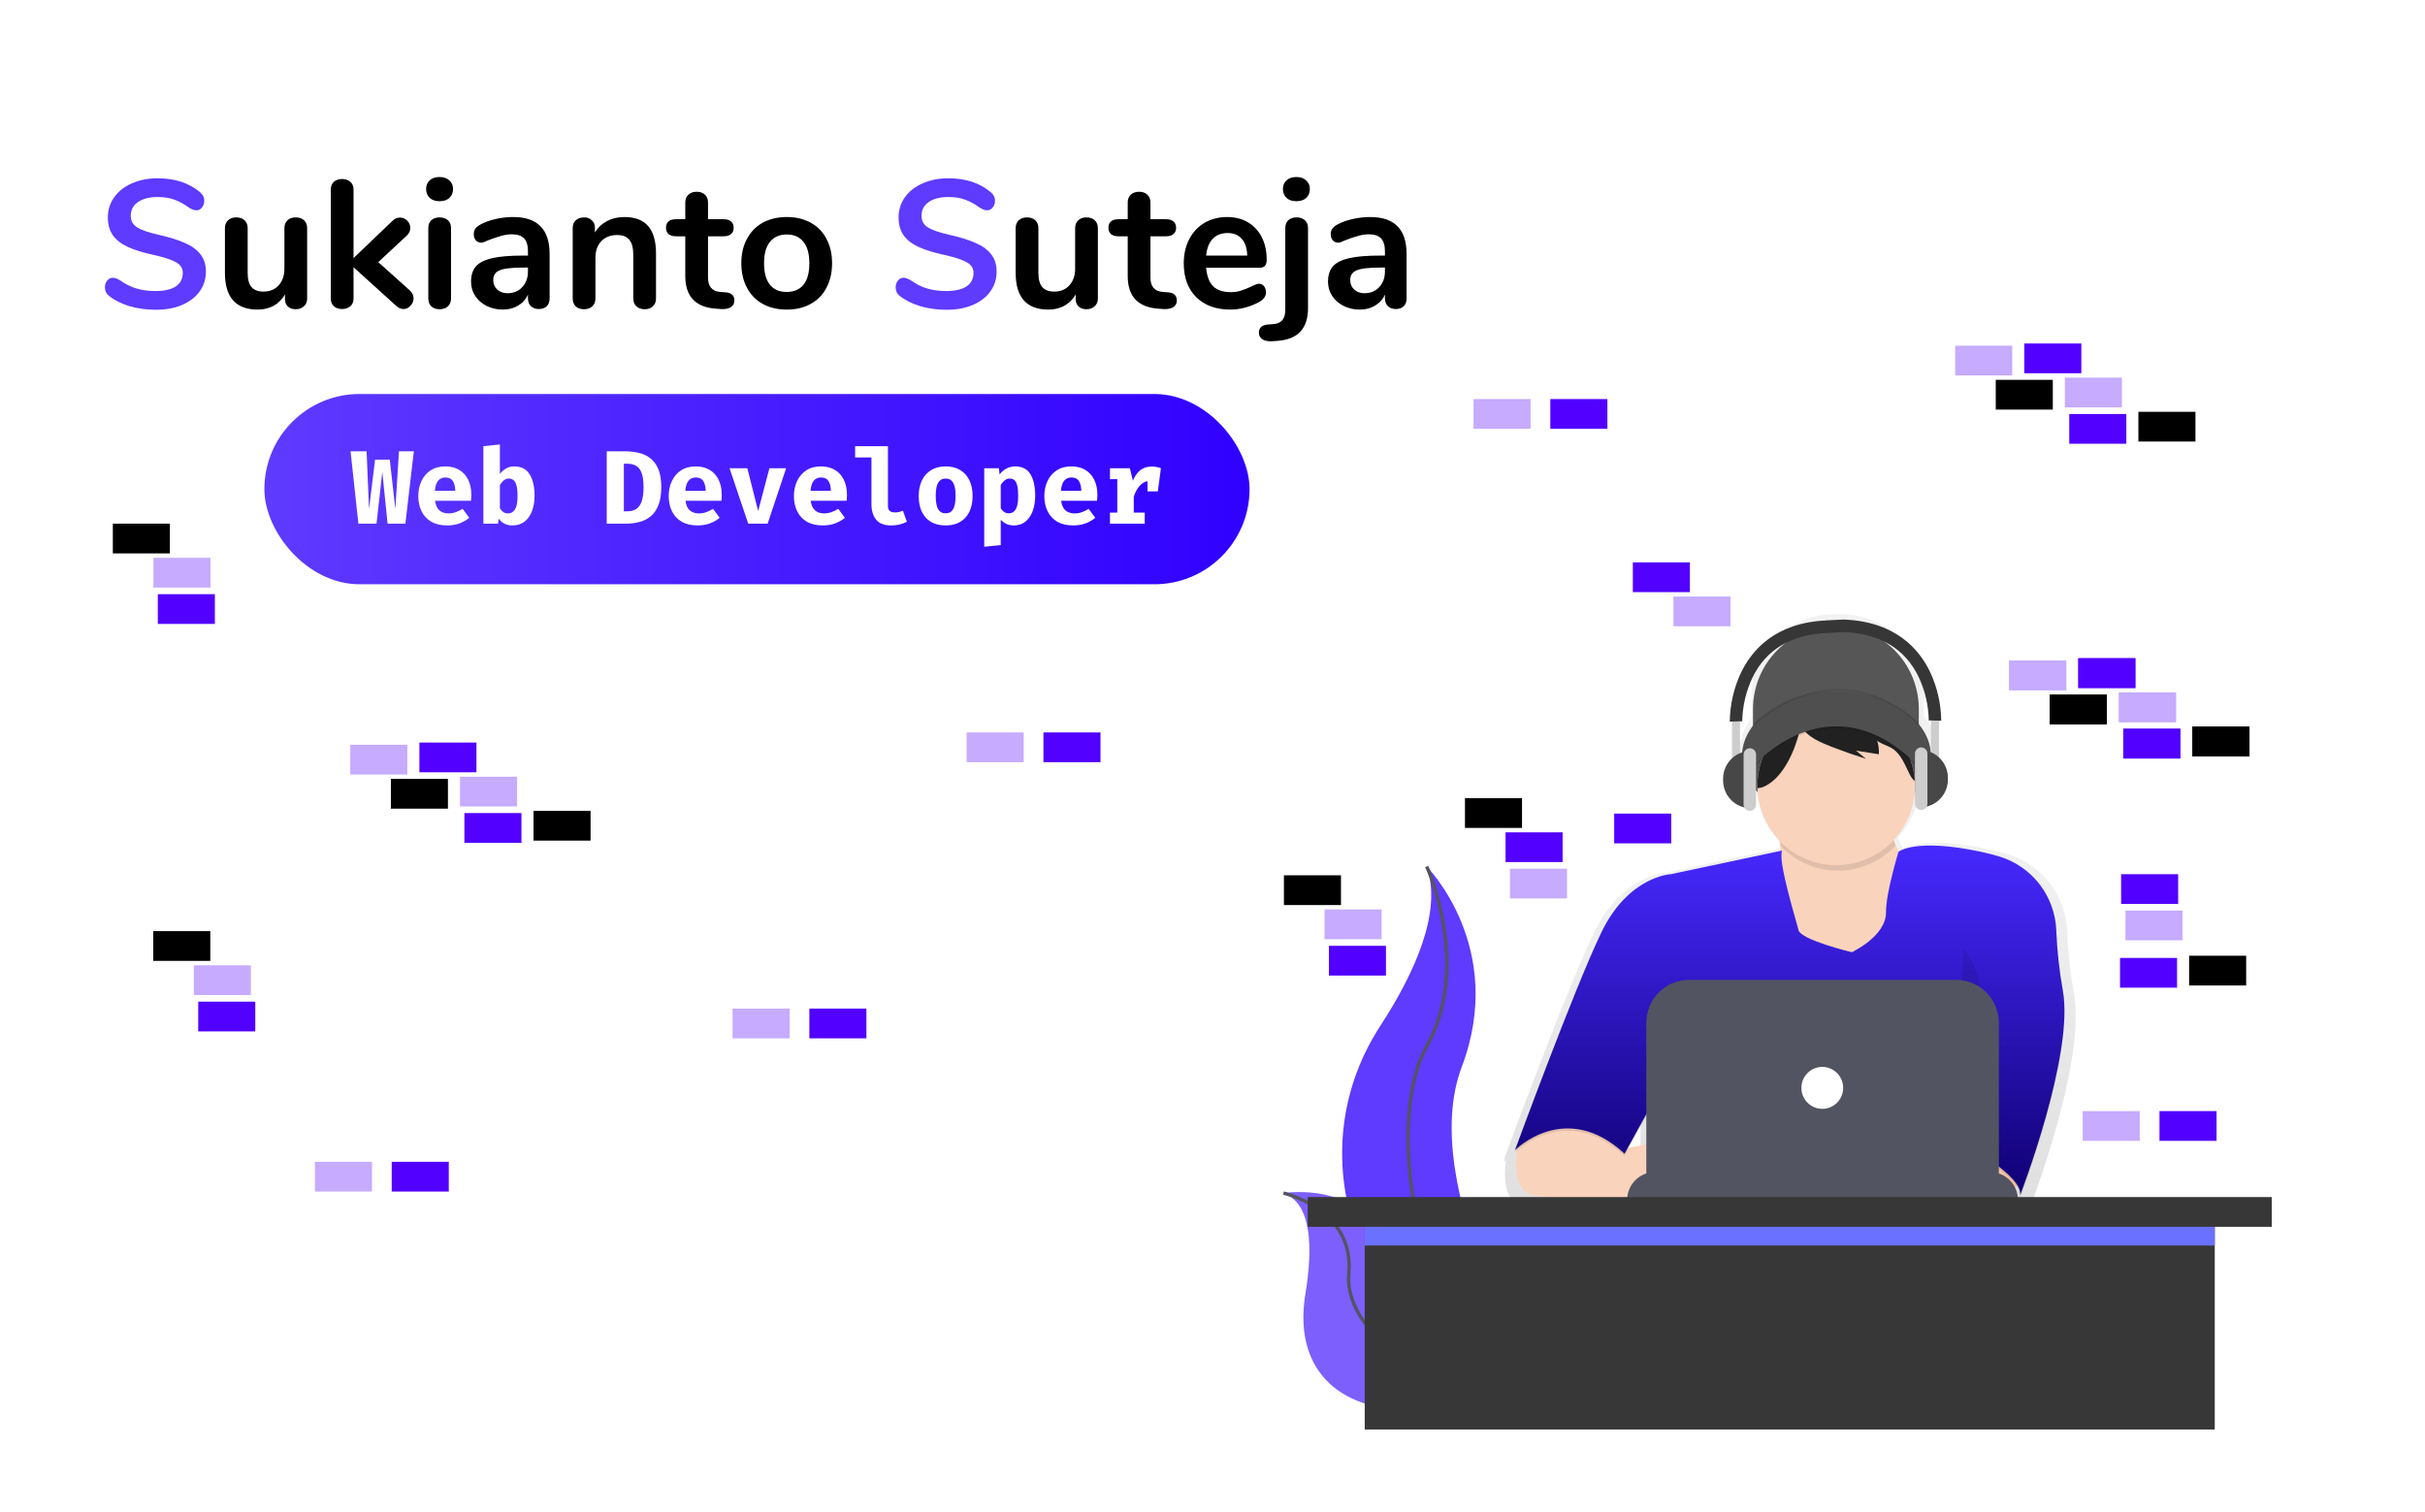 <svg width="1440" height="898" viewBox="0 0 1440 898" fill="none" xmlns="http://www.w3.org/2000/svg">
<rect width="1440" height="898" fill="white"/>
<path d="M92.56 183.972C87.016 183.972 81.76 183.252 76.792 181.812C71.896 180.3 67.9 178.284 64.804 175.764C63.148 174.54 62.32 172.812 62.32 170.58C62.32 169.068 62.752 167.772 63.616 166.692C64.552 165.54 65.632 164.964 66.856 164.964C68.152 164.964 69.628 165.468 71.284 166.476C74.38 168.708 77.62 170.328 81.004 171.336C84.388 172.344 88.132 172.848 92.236 172.848C97.492 172.848 101.524 171.948 104.332 170.148C107.14 168.276 108.544 165.576 108.544 162.048C108.544 159.312 107.212 157.224 104.548 155.784C101.956 154.272 97.6 152.832 91.48 151.464C85.144 150.096 79.996 148.512 76.036 146.712C72.076 144.912 69.088 142.608 67.072 139.8C65.056 136.992 64.048 133.428 64.048 129.108C64.048 124.644 65.308 120.648 67.828 117.12C70.348 113.592 73.84 110.856 78.304 108.912C82.84 106.896 87.916 105.888 93.532 105.888C103.828 105.888 112.216 108.624 118.696 114.096C119.632 114.888 120.28 115.68 120.64 116.472C121.072 117.192 121.288 118.128 121.288 119.28C121.288 120.792 120.82 122.124 119.884 123.276C119.02 124.356 117.976 124.896 116.752 124.896C116.032 124.896 115.348 124.788 114.7 124.572C114.124 124.356 113.332 123.96 112.324 123.384C109.372 121.224 106.492 119.64 103.684 118.632C100.948 117.552 97.564 117.012 93.532 117.012C88.636 117.012 84.748 118.02 81.868 120.036C79.06 121.98 77.656 124.716 77.656 128.244C77.656 131.196 78.916 133.464 81.436 135.048C83.956 136.632 88.24 138.108 94.288 139.476C100.696 140.916 105.88 142.536 109.84 144.336C113.872 146.064 116.932 148.296 119.02 151.032C121.18 153.768 122.26 157.188 122.26 161.292C122.26 165.756 121 169.716 118.48 173.172C116.032 176.556 112.54 179.22 108.004 181.164C103.54 183.036 98.392 183.972 92.56 183.972ZM562.107 183.972C556.563 183.972 551.307 183.252 546.339 181.812C541.443 180.3 537.447 178.284 534.351 175.764C532.695 174.54 531.867 172.812 531.867 170.58C531.867 169.068 532.299 167.772 533.163 166.692C534.099 165.54 535.179 164.964 536.403 164.964C537.699 164.964 539.175 165.468 540.831 166.476C543.927 168.708 547.167 170.328 550.551 171.336C553.935 172.344 557.679 172.848 561.783 172.848C567.039 172.848 571.071 171.948 573.879 170.148C576.687 168.276 578.091 165.576 578.091 162.048C578.091 159.312 576.759 157.224 574.095 155.784C571.503 154.272 567.147 152.832 561.027 151.464C554.691 150.096 549.543 148.512 545.583 146.712C541.623 144.912 538.635 142.608 536.619 139.8C534.603 136.992 533.595 133.428 533.595 129.108C533.595 124.644 534.855 120.648 537.375 117.12C539.895 113.592 543.387 110.856 547.851 108.912C552.387 106.896 557.463 105.888 563.079 105.888C573.375 105.888 581.763 108.624 588.243 114.096C589.179 114.888 589.827 115.68 590.187 116.472C590.619 117.192 590.835 118.128 590.835 119.28C590.835 120.792 590.367 122.124 589.431 123.276C588.567 124.356 587.523 124.896 586.299 124.896C585.579 124.896 584.895 124.788 584.247 124.572C583.671 124.356 582.879 123.96 581.871 123.384C578.919 121.224 576.039 119.64 573.231 118.632C570.495 117.552 567.111 117.012 563.079 117.012C558.183 117.012 554.295 118.02 551.415 120.036C548.607 121.98 547.203 124.716 547.203 128.244C547.203 131.196 548.463 133.464 550.983 135.048C553.503 136.632 557.787 138.108 563.835 139.476C570.243 140.916 575.427 142.536 579.387 144.336C583.419 146.064 586.479 148.296 588.567 151.032C590.727 153.768 591.807 157.188 591.807 161.292C591.807 165.756 590.547 169.716 588.027 173.172C585.579 176.556 582.087 179.22 577.551 181.164C573.087 183.036 567.939 183.972 562.107 183.972Z" fill="#5F3AFF"/>
<path d="M175.579 129.108C177.667 129.108 179.323 129.684 180.547 130.836C181.771 131.988 182.383 133.536 182.383 135.48V177.384C182.383 179.256 181.735 180.768 180.439 181.92C179.215 183.072 177.595 183.648 175.579 183.648C173.635 183.648 172.087 183.108 170.935 182.028C169.783 180.948 169.207 179.472 169.207 177.6V174.9C167.551 177.78 165.319 180.012 162.511 181.596C159.703 183.108 156.535 183.864 153.007 183.864C140.047 183.864 133.567 176.592 133.567 162.048V135.48C133.567 133.536 134.179 131.988 135.403 130.836C136.627 129.684 138.247 129.108 140.263 129.108C142.351 129.108 144.007 129.684 145.231 130.836C146.455 131.988 147.067 133.536 147.067 135.48V162.156C147.067 165.9 147.823 168.672 149.335 170.472C150.847 172.272 153.223 173.172 156.463 173.172C160.207 173.172 163.195 171.948 165.427 169.5C167.731 166.98 168.883 163.668 168.883 159.564V135.48C168.883 133.536 169.495 131.988 170.719 130.836C171.943 129.684 173.563 129.108 175.579 129.108ZM243.414 172.524C244.854 173.892 245.574 175.44 245.574 177.168C245.574 178.824 244.962 180.3 243.738 181.596C242.586 182.892 241.218 183.54 239.634 183.54C238.05 183.54 236.574 182.892 235.206 181.596L209.934 158.7V177.168C209.934 179.256 209.286 180.84 207.99 181.92C206.694 183 205.074 183.54 203.13 183.54C201.186 183.54 199.566 183 198.27 181.92C197.046 180.84 196.434 179.256 196.434 177.168V112.692C196.434 110.604 197.046 109.02 198.27 107.94C199.566 106.86 201.186 106.32 203.13 106.32C205.074 106.32 206.694 106.86 207.99 107.94C209.286 109.02 209.934 110.604 209.934 112.692V153.3L233.046 131.16C234.342 129.864 235.818 129.216 237.474 129.216C239.13 129.216 240.57 129.828 241.794 131.052C243.018 132.276 243.63 133.716 243.63 135.372C243.63 137.028 242.946 138.54 241.578 139.908L224.622 155.676L243.414 172.524ZM261.032 183.648C259.088 183.648 257.468 183.108 256.172 182.028C254.948 180.876 254.336 179.256 254.336 177.168V135.48C254.336 133.392 254.948 131.808 256.172 130.728C257.468 129.648 259.088 129.108 261.032 129.108C262.976 129.108 264.596 129.648 265.892 130.728C267.188 131.808 267.836 133.392 267.836 135.48V177.168C267.836 179.256 267.188 180.876 265.892 182.028C264.596 183.108 262.976 183.648 261.032 183.648ZM261.032 119.496C258.584 119.496 256.64 118.848 255.2 117.552C253.76 116.184 253.04 114.42 253.04 112.26C253.04 110.1 253.76 108.372 255.2 107.076C256.64 105.78 258.584 105.132 261.032 105.132C263.408 105.132 265.316 105.78 266.756 107.076C268.268 108.372 269.024 110.1 269.024 112.26C269.024 114.42 268.304 116.184 266.864 117.552C265.424 118.848 263.48 119.496 261.032 119.496ZM304.654 128.892C311.998 128.892 317.434 130.728 320.962 134.4C324.562 138 326.362 143.508 326.362 150.924V177.276C326.362 179.22 325.786 180.768 324.634 181.92C323.482 183 321.898 183.54 319.882 183.54C318.01 183.54 316.462 182.964 315.238 181.812C314.086 180.66 313.51 179.148 313.51 177.276V174.9C312.286 177.708 310.342 179.904 307.678 181.488C305.086 183.072 302.062 183.864 298.606 183.864C295.078 183.864 291.874 183.144 288.994 181.704C286.114 180.264 283.846 178.284 282.19 175.764C280.534 173.244 279.706 170.436 279.706 167.34C279.706 163.452 280.678 160.392 282.622 158.16C284.638 155.928 287.878 154.308 292.342 153.3C296.806 152.292 302.962 151.788 310.81 151.788H313.51V149.304C313.51 145.776 312.754 143.22 311.242 141.636C309.73 139.98 307.282 139.152 303.898 139.152C301.81 139.152 299.686 139.476 297.526 140.124C295.366 140.7 292.81 141.564 289.858 142.716C287.986 143.652 286.618 144.12 285.754 144.12C284.458 144.12 283.378 143.652 282.514 142.716C281.722 141.78 281.326 140.556 281.326 139.044C281.326 137.82 281.614 136.776 282.19 135.912C282.838 134.976 283.882 134.112 285.322 133.32C287.842 131.952 290.83 130.872 294.286 130.08C297.814 129.288 301.27 128.892 304.654 128.892ZM301.306 174.144C304.906 174.144 307.822 172.956 310.054 170.58C312.358 168.132 313.51 165 313.51 161.184V158.916H311.566C306.742 158.916 302.998 159.132 300.334 159.564C297.67 159.996 295.762 160.752 294.61 161.832C293.458 162.912 292.882 164.388 292.882 166.26C292.882 168.564 293.674 170.472 295.258 171.984C296.914 173.424 298.93 174.144 301.306 174.144ZM370.755 128.892C377.091 128.892 381.807 130.692 384.903 134.292C387.999 137.892 389.547 143.328 389.547 150.6V177.168C389.547 179.184 388.935 180.768 387.711 181.92C386.559 183.072 384.939 183.648 382.851 183.648C380.763 183.648 379.107 183.072 377.883 181.92C376.659 180.768 376.047 179.184 376.047 177.168V151.356C376.047 147.252 375.255 144.264 373.671 142.392C372.159 140.52 369.747 139.584 366.435 139.584C362.547 139.584 359.415 140.808 357.039 143.256C354.735 145.704 353.583 148.98 353.583 153.084V177.168C353.583 179.184 352.971 180.768 351.747 181.92C350.523 183.072 348.867 183.648 346.779 183.648C344.691 183.648 343.035 183.072 341.811 181.92C340.659 180.768 340.083 179.184 340.083 177.168V135.372C340.083 133.5 340.695 131.988 341.919 130.836C343.143 129.684 344.799 129.108 346.887 129.108C348.759 129.108 350.271 129.684 351.423 130.836C352.647 131.916 353.259 133.356 353.259 135.156V138.072C355.059 135.12 357.471 132.852 360.495 131.268C363.519 129.684 366.939 128.892 370.755 128.892ZM430.69 173.604C434.29 173.82 436.09 175.44 436.09 178.464C436.09 180.192 435.37 181.524 433.93 182.46C432.562 183.324 430.582 183.684 427.99 183.54L425.074 183.324C412.978 182.46 406.93 175.98 406.93 163.884V140.34H401.53C399.586 140.34 398.074 139.908 396.994 139.044C395.986 138.18 395.482 136.92 395.482 135.264C395.482 133.608 395.986 132.348 396.994 131.484C398.074 130.62 399.586 130.188 401.53 130.188H406.93V120.252C406.93 118.308 407.542 116.76 408.766 115.608C409.99 114.456 411.646 113.88 413.734 113.88C415.75 113.88 417.37 114.456 418.594 115.608C419.818 116.76 420.43 118.308 420.43 120.252V130.188H429.61C431.554 130.188 433.03 130.62 434.038 131.484C435.118 132.348 435.658 133.608 435.658 135.264C435.658 136.92 435.118 138.18 434.038 139.044C433.03 139.908 431.554 140.34 429.61 140.34H420.43V164.856C420.43 170.184 422.878 173.028 427.774 173.388L430.69 173.604ZM467.209 183.864C461.809 183.864 457.057 182.748 452.953 180.516C448.921 178.284 445.789 175.08 443.557 170.904C441.325 166.728 440.209 161.868 440.209 156.324C440.209 150.78 441.325 145.956 443.557 141.852C445.789 137.676 448.921 134.472 452.953 132.24C457.057 130.008 461.809 128.892 467.209 128.892C472.609 128.892 477.325 130.008 481.357 132.24C485.461 134.472 488.593 137.676 490.753 141.852C492.985 145.956 494.101 150.78 494.101 156.324C494.101 161.868 492.985 166.728 490.753 170.904C488.593 175.08 485.461 178.284 481.357 180.516C477.325 182.748 472.609 183.864 467.209 183.864ZM467.101 173.388C471.493 173.388 474.841 171.948 477.145 169.068C479.449 166.188 480.601 161.94 480.601 156.324C480.601 150.78 479.449 146.568 477.145 143.688C474.841 140.736 471.529 139.26 467.209 139.26C462.889 139.26 459.541 140.736 457.165 143.688C454.861 146.568 453.709 150.78 453.709 156.324C453.709 161.94 454.861 166.188 457.165 169.068C459.469 171.948 462.781 173.388 467.101 173.388ZM645.126 129.108C647.214 129.108 648.87 129.684 650.094 130.836C651.318 131.988 651.93 133.536 651.93 135.48V177.384C651.93 179.256 651.282 180.768 649.986 181.92C648.762 183.072 647.142 183.648 645.126 183.648C643.182 183.648 641.634 183.108 640.482 182.028C639.33 180.948 638.754 179.472 638.754 177.6V174.9C637.098 177.78 634.866 180.012 632.058 181.596C629.25 183.108 626.082 183.864 622.554 183.864C609.594 183.864 603.114 176.592 603.114 162.048V135.48C603.114 133.536 603.726 131.988 604.95 130.836C606.174 129.684 607.794 129.108 609.81 129.108C611.898 129.108 613.554 129.684 614.778 130.836C616.002 131.988 616.614 133.536 616.614 135.48V162.156C616.614 165.9 617.37 168.672 618.882 170.472C620.394 172.272 622.77 173.172 626.01 173.172C629.754 173.172 632.742 171.948 634.974 169.5C637.278 166.98 638.43 163.668 638.43 159.564V135.48C638.43 133.536 639.042 131.988 640.266 130.836C641.49 129.684 643.11 129.108 645.126 129.108ZM693.413 173.604C697.013 173.82 698.813 175.44 698.813 178.464C698.813 180.192 698.093 181.524 696.653 182.46C695.285 183.324 693.305 183.684 690.713 183.54L687.797 183.324C675.701 182.46 669.653 175.98 669.653 163.884V140.34H664.253C662.309 140.34 660.797 139.908 659.717 139.044C658.709 138.18 658.205 136.92 658.205 135.264C658.205 133.608 658.709 132.348 659.717 131.484C660.797 130.62 662.309 130.188 664.253 130.188H669.653V120.252C669.653 118.308 670.265 116.76 671.489 115.608C672.713 114.456 674.369 113.88 676.457 113.88C678.473 113.88 680.093 114.456 681.317 115.608C682.541 116.76 683.153 118.308 683.153 120.252V130.188H692.333C694.277 130.188 695.753 130.62 696.761 131.484C697.841 132.348 698.381 133.608 698.381 135.264C698.381 136.92 697.841 138.18 696.761 139.044C695.753 139.908 694.277 140.34 692.333 140.34H683.153V164.856C683.153 170.184 685.601 173.028 690.497 173.388L693.413 173.604ZM747.644 168.528C748.868 168.528 749.84 168.996 750.56 169.932C751.352 170.868 751.748 172.128 751.748 173.712C751.748 175.944 750.416 177.816 747.752 179.328C745.304 180.696 742.532 181.812 739.436 182.676C736.34 183.468 733.388 183.864 730.58 183.864C722.084 183.864 715.352 181.416 710.384 176.52C705.416 171.624 702.932 164.928 702.932 156.432C702.932 151.032 704.012 146.244 706.172 142.068C708.332 137.892 711.356 134.652 715.244 132.348C719.204 130.044 723.668 128.892 728.636 128.892C733.388 128.892 737.528 129.936 741.056 132.024C744.584 134.112 747.32 137.064 749.264 140.88C751.208 144.696 752.18 149.196 752.18 154.38C752.18 157.476 750.812 159.024 748.076 159.024H716.216C716.648 163.992 718.052 167.664 720.428 170.04C722.804 172.344 726.26 173.496 730.796 173.496C733.1 173.496 735.116 173.208 736.844 172.632C738.644 172.056 740.66 171.264 742.892 170.256C745.052 169.104 746.636 168.528 747.644 168.528ZM728.96 138.396C725.288 138.396 722.336 139.548 720.104 141.852C717.944 144.156 716.648 147.468 716.216 151.788H740.624C740.48 147.396 739.4 144.084 737.384 141.852C735.368 139.548 732.56 138.396 728.96 138.396ZM755.663 202.656C753.071 202.8 751.091 202.44 749.723 201.576C748.283 200.712 747.563 199.38 747.563 197.58C747.563 194.628 749.363 193.008 752.963 192.72L755.879 192.504C758.327 192.36 760.163 191.604 761.387 190.236C762.611 188.868 763.223 186.78 763.223 183.972V135.48C763.223 133.392 763.835 131.808 765.059 130.728C766.355 129.648 767.975 129.108 769.919 129.108C771.863 129.108 773.483 129.648 774.779 130.728C776.075 131.808 776.723 133.392 776.723 135.48V183C776.723 195.096 770.675 201.576 758.579 202.44L755.663 202.656ZM769.811 119.496C767.363 119.496 765.419 118.848 763.979 117.552C762.539 116.184 761.819 114.42 761.819 112.26C761.819 110.1 762.539 108.372 763.979 107.076C765.419 105.78 767.363 105.132 769.811 105.132C772.187 105.132 774.095 105.78 775.535 107.076C777.047 108.372 777.803 110.1 777.803 112.26C777.803 114.42 777.083 116.184 775.643 117.552C774.203 118.848 772.259 119.496 769.811 119.496ZM813.541 128.892C820.885 128.892 826.321 130.728 829.849 134.4C833.449 138 835.249 143.508 835.249 150.924V177.276C835.249 179.22 834.673 180.768 833.521 181.92C832.369 183 830.785 183.54 828.769 183.54C826.897 183.54 825.349 182.964 824.125 181.812C822.973 180.66 822.397 179.148 822.397 177.276V174.9C821.173 177.708 819.229 179.904 816.565 181.488C813.973 183.072 810.949 183.864 807.493 183.864C803.965 183.864 800.761 183.144 797.881 181.704C795.001 180.264 792.733 178.284 791.077 175.764C789.421 173.244 788.593 170.436 788.593 167.34C788.593 163.452 789.565 160.392 791.509 158.16C793.525 155.928 796.765 154.308 801.229 153.3C805.693 152.292 811.849 151.788 819.697 151.788H822.397V149.304C822.397 145.776 821.641 143.22 820.129 141.636C818.617 139.98 816.169 139.152 812.785 139.152C810.697 139.152 808.573 139.476 806.413 140.124C804.253 140.7 801.697 141.564 798.745 142.716C796.873 143.652 795.505 144.12 794.641 144.12C793.345 144.12 792.265 143.652 791.401 142.716C790.609 141.78 790.213 140.556 790.213 139.044C790.213 137.82 790.501 136.776 791.077 135.912C791.725 134.976 792.769 134.112 794.209 133.32C796.729 131.952 799.717 130.872 803.173 130.08C806.701 129.288 810.157 128.892 813.541 128.892ZM810.193 174.144C813.793 174.144 816.709 172.956 818.941 170.58C821.245 168.132 822.397 165 822.397 161.184V158.916H820.453C815.629 158.916 811.885 159.132 809.221 159.564C806.557 159.996 804.649 160.752 803.497 161.832C802.345 162.912 801.769 164.388 801.769 166.26C801.769 168.564 802.561 170.472 804.145 171.984C805.801 173.424 807.817 174.144 810.193 174.144Z" fill="black"/>
<rect x="157" y="234" width="585" height="113" rx="56.5" fill="url(#paint0_linear)"/>
<path d="M245.743 268.034L240.721 311H230.15L227.019 280.279L223.578 311H212.821L208.171 268.034H217.688L219.145 302.32L222.71 272.994H231.452L234.769 302.32L236.908 268.034H245.743ZM258.367 297.391C258.698 300.078 259.576 302.01 261.002 303.188C262.428 304.345 264.185 304.924 266.272 304.924C267.781 304.924 269.238 304.676 270.643 304.18C272.049 303.684 273.402 303.023 274.704 302.196L278.641 307.528C277.091 308.851 275.211 309.936 272.999 310.783C270.809 311.63 268.308 312.054 265.497 312.054C261.736 312.054 258.584 311.31 256.042 309.822C253.5 308.313 251.589 306.247 250.307 303.622C249.026 300.997 248.385 297.98 248.385 294.57C248.385 291.325 249.005 288.38 250.245 285.735C251.485 283.069 253.294 280.951 255.67 279.38C258.068 277.789 260.992 276.993 264.443 276.993C267.585 276.993 270.302 277.665 272.596 279.008C274.911 280.351 276.699 282.284 277.959 284.805C279.241 287.326 279.881 290.354 279.881 293.888C279.881 294.446 279.861 295.045 279.819 295.686C279.799 296.327 279.757 296.895 279.695 297.391H258.367ZM264.443 283.565C262.687 283.565 261.271 284.195 260.196 285.456C259.122 286.717 258.471 288.732 258.243 291.501H270.333C270.313 289.104 269.848 287.182 268.938 285.735C268.029 284.288 266.531 283.565 264.443 283.565ZM296.845 281.457C297.878 280.093 299.118 279.008 300.565 278.202C302.032 277.396 303.603 276.993 305.277 276.993C309.514 276.993 312.593 278.564 314.515 281.705C316.458 284.846 317.429 289.093 317.429 294.446C317.429 297.835 316.923 300.863 315.91 303.529C314.918 306.174 313.44 308.262 311.477 309.791C309.514 311.3 307.106 312.054 304.254 312.054C300.803 312.054 298.085 310.711 296.101 308.024L295.729 311H287.049V264.996L296.845 263.973V281.457ZM301.681 304.924C303.417 304.924 304.791 304.128 305.804 302.537C306.817 300.925 307.323 298.269 307.323 294.57C307.323 291.842 307.106 289.734 306.672 288.246C306.259 286.737 305.659 285.694 304.874 285.115C304.109 284.516 303.21 284.216 302.177 284.216C301.082 284.216 300.1 284.557 299.232 285.239C298.364 285.921 297.568 286.851 296.845 288.029V301.917C297.465 302.888 298.157 303.632 298.922 304.149C299.687 304.666 300.606 304.924 301.681 304.924ZM392.68 289.3C392.68 293.661 392.101 297.257 390.944 300.088C389.807 302.919 388.257 305.131 386.294 306.722C384.33 308.293 382.098 309.398 379.598 310.039C377.118 310.68 374.545 311 371.879 311H360.285V268.034H371.135C373.883 268.034 376.539 268.323 379.102 268.902C381.685 269.46 383.989 270.504 386.015 272.033C388.061 273.542 389.683 275.691 390.882 278.481C392.08 281.25 392.68 284.857 392.68 289.3ZM382.14 289.3C382.14 285.435 381.716 282.511 380.869 280.527C380.042 278.543 378.905 277.2 377.459 276.497C376.033 275.774 374.421 275.412 372.623 275.412H370.453V303.653H372.623C374.503 303.653 376.157 303.25 377.583 302.444C379.009 301.617 380.125 300.16 380.931 298.073C381.737 295.986 382.14 293.061 382.14 289.3ZM407.07 297.391C407.401 300.078 408.279 302.01 409.705 303.188C411.131 304.345 412.888 304.924 414.975 304.924C416.484 304.924 417.941 304.676 419.346 304.18C420.752 303.684 422.105 303.023 423.407 302.196L427.344 307.528C425.794 308.851 423.914 309.936 421.702 310.783C419.512 311.63 417.011 312.054 414.2 312.054C410.439 312.054 407.287 311.31 404.745 309.822C402.203 308.313 400.292 306.247 399.01 303.622C397.729 300.997 397.088 297.98 397.088 294.57C397.088 291.325 397.708 288.38 398.948 285.735C400.188 283.069 401.997 280.951 404.373 279.38C406.771 277.789 409.695 276.993 413.146 276.993C416.288 276.993 419.005 277.665 421.299 279.008C423.614 280.351 425.402 282.284 426.662 284.805C427.944 287.326 428.584 290.354 428.584 293.888C428.584 294.446 428.564 295.045 428.522 295.686C428.502 296.327 428.46 296.895 428.398 297.391H407.07ZM413.146 283.565C411.39 283.565 409.974 284.195 408.899 285.456C407.825 286.717 407.174 288.732 406.946 291.501H419.036C419.016 289.104 418.551 287.182 417.641 285.735C416.732 284.288 415.234 283.565 413.146 283.565ZM466.814 278.078L455.84 311H444.308L433.21 278.078H443.781L450.198 303.498L456.894 278.078H466.814ZM481.422 297.391C481.753 300.078 482.631 302.01 484.057 303.188C485.483 304.345 487.24 304.924 489.327 304.924C490.836 304.924 492.293 304.676 493.698 304.18C495.103 303.684 496.457 303.023 497.759 302.196L501.696 307.528C500.146 308.851 498.265 309.936 496.054 310.783C493.863 311.63 491.363 312.054 488.552 312.054C484.791 312.054 481.639 311.31 479.097 309.822C476.555 308.313 474.643 306.247 473.362 303.622C472.081 300.997 471.44 297.98 471.44 294.57C471.44 291.325 472.06 288.38 473.3 285.735C474.54 283.069 476.348 280.951 478.725 279.38C481.122 277.789 484.047 276.993 487.498 276.993C490.639 276.993 493.357 277.665 495.651 279.008C497.966 280.351 499.753 282.284 501.014 284.805C502.295 287.326 502.936 290.354 502.936 293.888C502.936 294.446 502.915 295.045 502.874 295.686C502.853 296.327 502.812 296.895 502.75 297.391H481.422ZM487.498 283.565C485.741 283.565 484.326 284.195 483.251 285.456C482.176 286.717 481.525 288.732 481.298 291.501H493.388C493.367 289.104 492.902 287.182 491.993 285.735C491.084 284.288 489.585 283.565 487.498 283.565ZM527.278 264.996V300.646C527.278 301.969 527.65 302.919 528.394 303.498C529.158 304.056 530.202 304.335 531.525 304.335C532.372 304.335 533.188 304.242 533.974 304.056C534.759 303.849 535.493 303.612 536.175 303.343L538.531 309.884C537.415 310.463 536.071 310.969 534.501 311.403C532.93 311.837 531.101 312.054 529.014 312.054C525.046 312.054 522.132 310.917 520.272 308.644C518.412 306.35 517.482 303.281 517.482 299.437V271.692H507.779V264.996H527.278ZM561.539 276.993C564.929 276.993 567.812 277.716 570.188 279.163C572.565 280.61 574.384 282.645 575.644 285.27C576.905 287.874 577.535 290.933 577.535 294.446C577.535 299.943 576.13 304.252 573.319 307.373C570.509 310.494 566.582 312.054 561.539 312.054C556.497 312.054 552.57 310.514 549.759 307.435C546.949 304.356 545.543 300.047 545.543 294.508C545.543 291.015 546.174 287.957 547.434 285.332C548.716 282.707 550.545 280.661 552.921 279.194C555.319 277.727 558.191 276.993 561.539 276.993ZM561.539 284.216C559.535 284.216 558.047 285.043 557.075 286.696C556.125 288.329 555.649 290.933 555.649 294.508C555.649 298.145 556.125 300.78 557.075 302.413C558.047 304.046 559.535 304.862 561.539 304.862C563.544 304.862 565.022 304.046 565.972 302.413C566.944 300.78 567.429 298.125 567.429 294.446C567.429 290.891 566.944 288.298 565.972 286.665C565.022 285.032 563.544 284.216 561.539 284.216ZM602.683 276.993C606.982 276.993 610.061 278.564 611.921 281.705C613.781 284.846 614.711 289.093 614.711 294.446C614.711 297.835 614.215 300.863 613.223 303.529C612.231 306.174 610.795 308.262 608.914 309.791C607.034 311.3 604.75 312.054 602.063 312.054C598.86 312.054 596.256 310.907 594.251 308.613V323.71L584.455 324.733V278.078H593.135L593.569 281.767C594.913 280.052 596.38 278.832 597.971 278.109C599.563 277.365 601.133 276.993 602.683 276.993ZM599.645 284.216C598.509 284.216 597.506 284.557 596.638 285.239C595.77 285.921 594.975 286.851 594.251 288.029V301.917C594.933 302.93 595.646 303.674 596.39 304.149C597.155 304.624 598.054 304.862 599.087 304.862C600.823 304.862 602.177 304.077 603.148 302.506C604.12 300.915 604.605 298.269 604.605 294.57C604.605 291.842 604.409 289.734 604.016 288.246C603.624 286.737 603.055 285.694 602.311 285.115C601.567 284.516 600.679 284.216 599.645 284.216ZM630.125 297.391C630.456 300.078 631.334 302.01 632.76 303.188C634.186 304.345 635.943 304.924 638.03 304.924C639.539 304.924 640.996 304.676 642.401 304.18C643.806 303.684 645.16 303.023 646.462 302.196L650.399 307.528C648.849 308.851 646.968 309.936 644.757 310.783C642.566 311.63 640.066 312.054 637.255 312.054C633.494 312.054 630.342 311.31 627.8 309.822C625.258 308.313 623.346 306.247 622.065 303.622C620.784 300.997 620.143 297.98 620.143 294.57C620.143 291.325 620.763 288.38 622.003 285.735C623.243 283.069 625.051 280.951 627.428 279.38C629.825 277.789 632.75 276.993 636.201 276.993C639.342 276.993 642.06 277.665 644.354 279.008C646.669 280.351 648.456 282.284 649.717 284.805C650.998 287.326 651.639 290.354 651.639 293.888C651.639 294.446 651.618 295.045 651.577 295.686C651.556 296.327 651.515 296.895 651.453 297.391H630.125ZM636.201 283.565C634.444 283.565 633.029 284.195 631.954 285.456C630.879 286.717 630.228 288.732 630.001 291.501H642.091C642.07 289.104 641.605 287.182 640.696 285.735C639.787 284.288 638.288 283.565 636.201 283.565ZM659.117 311V304.428H663.457V284.588H659.117V278.078H670.928L672.726 285.487C673.904 282.656 675.402 280.548 677.221 279.163C679.06 277.778 681.302 277.086 683.948 277.086C685.064 277.086 686.056 277.179 686.924 277.365C687.792 277.53 688.608 277.768 689.373 278.078L687.544 291.842H681.406V285.766C679.546 286.097 677.913 287.109 676.508 288.804C675.102 290.478 674.017 292.545 673.253 295.004V304.428H679.763V311H659.117Z" fill="white"/>
<path d="M607.88 435H574V452.668H607.88V435Z" fill="#C6ABFF"/>
<path d="M653.488 435H619.608V452.668H653.488V435Z" fill="#5200FF"/>
<path d="M1235.93 204H1202.05V221.668H1235.93V204Z" fill="#5200FF"/>
<path d="M1260.03 224.286H1226.15V241.954H1260.03V224.286Z" fill="#C6ABFF"/>
<path d="M1194.88 205.309H1161V222.977H1194.88V205.309Z" fill="#C6ABFF"/>
<path d="M1303.69 244.572H1269.81V262.24H1303.69V244.572Z" fill="black"/>
<path d="M1262.64 245.881H1228.76V263.549H1262.64V245.881Z" fill="#5200FF"/>
<path d="M1218.99 225.595H1185.11V243.263H1218.99V225.595Z" fill="black"/>
<path d="M282.928 441H249.047V458.668H282.928V441Z" fill="#5200FF"/>
<path d="M307.034 461.286H273.154V478.954H307.034V461.286Z" fill="#C6ABFF"/>
<path d="M241.88 442.309H208V459.977H241.88V442.309Z" fill="#C6ABFF"/>
<path d="M350.688 481.572H316.808V499.24H350.688V481.572Z" fill="black"/>
<path d="M309.64 482.881H275.76V500.549H309.64V482.881Z" fill="#5200FF"/>
<path d="M265.988 462.595H232.107V480.263H265.988V462.595Z" fill="black"/>
<path d="M100.88 311H67V328.668H100.88V311Z" fill="black"/>
<path d="M124.987 331.286H91.107V348.954H124.987V331.286Z" fill="#C6ABFF"/>
<path d="M127.593 352.881H93.713V370.549H127.593V352.881Z" fill="#5200FF"/>
<path d="M124.88 553H91V570.668H124.88V553Z" fill="black"/>
<path d="M148.987 573.286H115.107V590.954H148.987V573.286Z" fill="#C6ABFF"/>
<path d="M151.593 594.881H117.713V612.549H151.593V594.881Z" fill="#5200FF"/>
<path d="M468.88 599H435V616.668H468.88V599Z" fill="#C6ABFF"/>
<path d="M514.488 599H480.608V616.668H514.488V599Z" fill="#5200FF"/>
<path d="M220.88 690H187V707.668H220.88V690Z" fill="#C6ABFF"/>
<path d="M266.488 690H232.608V707.668H266.488V690Z" fill="#5200FF"/>
<path d="M908.88 237H875V254.668H908.88V237Z" fill="#C6ABFF"/>
<path d="M954.488 237H920.608V254.668H954.488V237Z" fill="#5200FF"/>
<g clip-path="url(#clip0)">
<path d="M1293.42 519.191H1259.54V536.859H1293.42V519.191Z" fill="#5200FF"/>
<path d="M1296.02 540.785H1262.14V558.454H1296.02V540.785Z" fill="#C6ABFF"/>
<path d="M1268.01 390.931H1234.13V408.6H1268.01V390.931Z" fill="#5200FF"/>
<path d="M1292.11 411.217H1258.23V428.886H1292.11V411.217Z" fill="#C6ABFF"/>
<path d="M1226.96 392.24H1193.08V409.909H1226.96V392.24Z" fill="#C6ABFF"/>
<path d="M1335.77 431.503H1301.89V449.172H1335.77V431.503Z" fill="black"/>
<path d="M1294.72 432.812H1260.84V450.48H1294.72V432.812Z" fill="#5200FF"/>
<path d="M1251.07 412.526H1217.19V430.194H1251.07V412.526Z" fill="black"/>
<path d="M1268.01 390.931H1234.13V408.6H1268.01V390.931Z" fill="#5200FF"/>
<path d="M1292.11 411.217H1258.23V428.886H1292.11V411.217Z" fill="#C6ABFF"/>
<path d="M1226.96 392.24H1193.08V409.909H1226.96V392.24Z" fill="#C6ABFF"/>
<path d="M1335.77 431.503H1301.89V449.172H1335.77V431.503Z" fill="black"/>
<path d="M1294.72 432.812H1260.84V450.48H1294.72V432.812Z" fill="#5200FF"/>
<path d="M1251.07 412.526H1217.19V430.194H1251.07V412.526Z" fill="black"/>
<path d="M1333.81 567.615H1299.93V585.283H1333.81V567.615Z" fill="black"/>
<path d="M1292.77 568.924H1258.89V586.592H1292.77V568.924Z" fill="#5200FF"/>
<path d="M847.189 514.61C847.189 514.61 894.94 562.57 867.986 633.708C841.032 704.846 914.187 823.243 914.187 823.243C914.187 823.243 913.405 823.126 911.952 822.87C813.882 805.483 765.153 692.831 819.713 609.168C839.963 578.026 856.604 541.531 847.189 514.61Z" fill="#5F3AFF"/>
<path d="M847.189 514.61C847.189 514.61 874.143 573.4 847.189 621.353C820.235 669.306 842.57 803.926 914.194 823.243" stroke="#535461" stroke-width="2" stroke-miterlimit="10"/>
<path d="M762.137 708.582C762.137 708.582 816.625 699.866 821.59 748.912C826.555 797.958 926.371 804.757 926.371 804.757C926.371 804.757 925.72 805.202 924.501 806.007C842.088 860.321 763.31 840.617 775.187 768.472C779.598 741.648 779.233 714.707 762.137 708.582Z" fill="#5F3AFF"/>
<path opacity="0.2" d="M762.137 708.582C762.137 708.582 816.625 699.866 821.59 748.912C826.555 797.958 926.371 804.757 926.371 804.757C926.371 804.757 925.72 805.202 924.501 806.007C842.088 860.321 763.31 840.617 775.187 768.472C779.598 741.648 779.233 714.707 762.137 708.582Z" fill="#F5F5F5"/>
<path d="M762.137 708.583C762.137 708.583 804.429 717.907 800.956 756.529C797.483 795.151 863.764 841.475 926.371 804.757" stroke="#535461" stroke-width="2" stroke-miterlimit="10"/>
<path d="M796.291 519.845H762.411V537.513H796.291V519.845Z" fill="black"/>
<path d="M820.398 540.131H786.518V557.799H820.398V540.131Z" fill="#C6ABFF"/>
<path d="M1003.48 334H969.601V351.668H1003.48V334Z" fill="#5200FF"/>
<path d="M1270.61 659.883H1236.73V677.551H1270.61V659.883Z" fill="#C6ABFF"/>
<path d="M823.004 561.726H789.124V579.394H823.004V561.726Z" fill="#5200FF"/>
<path d="M1027.59 354.286H993.708V371.954H1027.59V354.286Z" fill="#C6ABFF"/>
<path d="M903.795 474.038H869.915V491.706H903.795V474.038Z" fill="black"/>
<path d="M927.902 494.324H894.022V511.992H927.902V494.324Z" fill="#5200FF"/>
<path d="M992.405 483.199H958.525V500.868H992.405V483.199Z" fill="#5200FF"/>
<path d="M930.508 515.919H896.628V533.587H930.508V515.919Z" fill="#C6ABFF"/>
<path d="M1316.22 659.883H1282.34V677.551H1316.22V659.883Z" fill="#5200FF"/>
<path d="M1231.53 589.936C1229.34 577.674 1227.99 565.275 1227.51 552.826C1227.07 542.574 1223.49 532.707 1217.26 524.579C1211.02 516.451 1202.44 510.459 1192.68 507.425C1189.12 506.325 1185.2 505.298 1180.88 504.375C1142.96 496.287 1131.44 503.348 1130.13 504.277C1129.02 502.252 1128.05 500.151 1127.24 497.989C1127.18 497.766 1127.12 497.544 1127.05 497.334C1134.56 489.296 1139.13 478.942 1140.02 467.959C1146.35 461.52 1150.05 453.746 1150.05 445.376C1150.05 438.178 1147.31 431.425 1142.52 425.581V414.208C1142.52 401.092 1137.33 388.514 1128.1 379.24C1118.86 369.966 1106.34 364.756 1093.28 364.756H1089.29C1082.82 364.756 1076.42 366.035 1070.45 368.52C1064.47 371.006 1059.05 374.648 1054.47 379.24C1049.9 383.832 1046.27 389.284 1043.8 395.284C1041.33 401.283 1040.05 407.714 1040.05 414.208V426.464C1035.71 432.099 1033.24 438.531 1033.24 445.363C1033.24 453.556 1036.79 461.173 1042.87 467.534C1043.7 478.919 1048.49 489.65 1056.39 497.858C1056.65 499.716 1056.93 501.712 1057.19 503.819L989.368 518.209C989.368 518.209 963.216 519.289 946.367 554.2C932.117 583.772 903.762 659.746 895.364 682.361C893.846 686.458 892.986 688.807 892.986 688.807C892.986 688.807 893.266 688.526 893.794 688.041L892.986 690.247C892.986 690.247 893.396 689.828 894.178 689.141C892.992 698.603 892.823 714.851 905.163 716.873C915.51 718.568 942.171 719.268 962.31 719.55H963.704C977.054 719.727 987.212 719.727 987.212 719.727V719.55H1203.81V717.318C1203.81 715.295 1203.41 713.291 1202.62 711.429L1202.92 711.063C1204.08 712.6 1204.85 714.396 1205.17 716.298C1205.14 716.483 1205.11 716.666 1205.06 716.847L1205.19 716.514C1205.24 717.108 1205.2 717.707 1205.06 718.287C1205.06 718.287 1232.85 646.377 1232.55 603.436C1232.63 598.914 1232.29 594.395 1231.53 589.936ZM1058.32 513.537C1057.96 511.485 1057.73 509.414 1057.63 507.333C1057.63 507.333 1057.63 507.294 1057.63 507.274C1057.87 509.296 1058.11 511.39 1058.32 513.537ZM974.129 667.998V685.136L963.444 687.433L974.129 667.998Z" fill="url(#paint1_linear)"/>
<path d="M1090.19 371.673C1103.25 371.673 1115.77 376.883 1125 386.157C1134.24 395.431 1139.42 408.009 1139.42 421.125V442.222H1040.95V421.125C1040.95 408.009 1046.14 395.431 1055.37 386.157C1064.61 376.883 1077.13 371.673 1090.19 371.673Z" fill="#565656"/>
<path d="M1090.53 487.872C1121.53 487.872 1146.66 470.53 1146.66 449.139C1146.66 427.747 1121.53 410.406 1090.53 410.406C1059.54 410.406 1034.41 427.747 1034.41 449.139C1034.41 470.53 1059.54 487.872 1090.53 487.872Z" fill="#4F4F4F"/>
<path d="M1054.56 486.661C1054.56 486.661 1066.28 548.219 1054.56 564.821C1042.83 581.423 1090.39 587.993 1090.39 587.993L1139.62 570.01L1146.51 525.741C1146.51 525.741 1116.54 508.793 1122.75 474.555L1054.56 486.661Z" fill="#FAD3BD"/>
<path d="M1199.86 694.166C1199.86 694.166 1202.96 707.653 1186.09 710.074C1176.12 711.546 1165.99 711.425 1156.07 709.714L1152.34 675.837H1191.6L1199.86 694.166Z" fill="#F7C4A7"/>
<path d="M901.886 676.904C901.886 676.904 894.433 707.326 911.307 710.074C928.182 712.823 990.144 712.842 990.144 712.842V676.851L962.089 682.872L935.753 657.508L901.886 676.904Z" fill="#FAD3BD"/>
<path opacity="0.1" d="M1058.18 506.548L992.235 520.552C992.235 520.552 967.099 521.592 950.915 555.136C934.73 588.68 899.606 684.481 899.606 684.481C899.606 684.481 929.577 654.046 964.688 686.556L988.105 644.021L982.938 711.462H1164.38V679.639C1164.38 679.639 1202.25 700.043 1199.5 711.455C1199.5 711.455 1231.92 627.576 1224.91 589.458C1222.81 577.674 1221.51 565.758 1221.04 553.794C1220.63 543.941 1217.19 534.458 1211.2 526.647C1205.2 518.835 1196.95 513.079 1187.57 510.167C1184.15 509.113 1180.4 508.125 1176.23 507.242C1137.32 498.944 1127.37 507.242 1127.37 507.242C1127.37 507.242 1119.83 531.873 1119.96 543.036C1120.13 557.387 1099.65 566.902 1099.65 566.902C1099.65 566.902 1069.35 559.638 1067.97 553.762C1066.6 547.885 1055.75 513.465 1058.18 506.548Z" fill="black"/>
<path d="M1058.18 505.167L992.235 519.171C992.235 519.171 967.099 520.212 950.915 553.755C934.73 587.299 899.599 683.114 899.599 683.114C899.599 683.114 929.57 652.678 964.682 685.188L988.098 642.653L982.931 710.074H1164.38V678.258C1164.38 678.258 1202.25 698.662 1199.5 710.074C1199.5 710.074 1231.92 626.196 1224.91 588.078C1222.81 576.294 1221.51 564.377 1221.04 552.414C1220.63 542.561 1217.19 533.078 1211.2 525.266C1205.2 517.455 1196.95 511.698 1187.57 508.786C1184.15 507.732 1180.4 506.744 1176.23 505.861C1137.32 497.563 1127.37 505.861 1127.37 505.861C1127.37 505.861 1119.83 530.492 1119.96 541.656C1120.13 556.006 1099.65 565.521 1099.65 565.521C1099.65 565.521 1069.35 558.257 1067.97 552.381C1066.6 546.505 1055.75 512.084 1058.18 505.167Z" fill="url(#paint2_linear)"/>
<path opacity="0.1" d="M1125.56 502.229C1122.79 494.353 1122.17 485.875 1123.76 477.677L1055.57 489.776C1055.57 489.776 1056.56 494.952 1057.67 502.707C1062.08 507.299 1067.37 510.942 1073.22 513.416C1079.07 515.891 1085.36 517.143 1091.71 517.099C1098.06 517.054 1104.33 515.713 1110.15 513.157C1115.97 510.6 1121.21 506.882 1125.55 502.229H1125.56Z" fill="black"/>
<path d="M1137.19 466.951C1137.14 479.292 1132.26 491.117 1123.6 499.877C1114.95 508.638 1103.21 513.631 1090.92 513.78C1078.64 513.929 1066.79 509.223 1057.92 500.676C1049.06 492.129 1043.9 480.426 1043.54 468.09C1043.54 467.71 1043.54 467.331 1043.54 466.951C1043.54 458.144 1046 449.514 1050.64 442.042C1055.28 434.569 1061.92 428.556 1069.79 424.684C1071.2 423.995 1072.64 423.376 1074.12 422.826C1081.82 419.982 1090.13 419.206 1098.23 420.575C1108.6 422.349 1118.08 427.583 1125.12 435.431C1132.17 443.279 1136.38 453.284 1137.07 463.83C1137.15 464.864 1137.19 465.904 1137.19 466.951Z" fill="#FAD3BD"/>
<g opacity="0.1">
<path opacity="0.1" d="M1074.05 423.932L1074.11 423.893C1072.63 424.443 1071.19 425.062 1069.79 425.751C1061.91 429.622 1055.28 435.636 1050.64 443.108C1045.99 450.581 1043.54 459.211 1043.54 468.018C1043.54 468.397 1043.54 468.777 1043.54 469.157C1044.99 469.117 1046.43 468.772 1047.74 468.142C1059.16 462.789 1065.98 446.417 1068.69 434.998C1069.67 430.908 1070.59 426.301 1074.05 423.932Z" fill="black"/>
<path opacity="0.1" d="M1109.89 425.247C1106.18 423.537 1102.27 422.325 1098.25 421.642C1101.55 422.404 1104.49 424.262 1106.61 426.916C1107.64 428.332 1108.5 429.87 1109.17 431.497C1102.94 428.76 1096.19 427.415 1089.38 427.557C1082.58 427.698 1075.9 429.321 1069.78 432.315C1072.72 438.786 1081.84 442.314 1087.92 444.676C1094.58 447.259 1101.32 449.621 1108.12 451.763L1102.1 446.855L1115.7 449.028C1115.84 446.31 1115.52 443.587 1114.74 440.979C1117.35 443.086 1120.8 443.792 1123.63 445.559C1128.93 448.916 1131.14 455.375 1134.02 460.97C1134.79 462.449 1135.68 463.961 1137.06 464.896C1136.5 456.443 1133.69 448.297 1128.9 441.319C1124.12 434.34 1117.55 428.788 1109.89 425.247Z" fill="black"/>
</g>
<path d="M1074.05 422.865L1074.11 422.826C1072.63 423.376 1071.19 423.995 1069.79 424.685C1061.91 428.556 1055.28 434.57 1050.64 442.042C1045.99 449.514 1043.54 458.145 1043.54 466.951C1043.54 467.331 1043.54 467.71 1043.54 468.09C1044.99 468.05 1046.43 467.705 1047.74 467.076C1059.16 461.723 1065.98 445.35 1068.69 433.931C1069.67 429.867 1070.59 425.241 1074.05 422.865Z" fill="#212121"/>
<path d="M1109.89 424.187C1106.18 422.477 1102.27 421.264 1098.25 420.581C1101.55 421.344 1104.49 423.202 1106.61 425.856C1107.64 427.272 1108.5 428.81 1109.17 430.436C1102.94 427.699 1096.19 426.355 1089.39 426.496C1082.58 426.638 1075.9 428.261 1069.78 431.254C1072.72 437.726 1081.84 441.253 1087.92 443.616C1094.58 446.198 1101.32 448.561 1108.12 450.703L1102.1 445.795L1115.7 447.967C1115.84 445.249 1115.52 442.526 1114.74 439.918C1117.35 442.025 1120.8 442.732 1123.63 444.499C1128.93 447.856 1131.14 454.315 1134.02 459.91C1134.79 461.389 1135.69 462.9 1137.06 463.836C1136.5 455.383 1133.69 447.237 1128.9 440.259C1124.12 433.28 1117.55 427.728 1109.89 424.187Z" fill="#212121"/>
<path opacity="0.1" d="M1038.2 459.197C1038.2 459.197 1086.41 398.994 1142.19 459.197L1137.37 445.71C1137.37 445.71 1111.19 407.324 1092.61 415.608C1074.02 423.893 1055.76 429.789 1055.76 429.789L1038.2 459.197Z" fill="black"/>
<path d="M1038.2 458.13C1038.2 458.13 1086.41 397.927 1142.19 458.13L1137.37 444.643C1137.37 444.643 1111.19 406.257 1092.61 414.542C1074.02 422.826 1055.76 428.722 1055.76 428.722L1038.2 458.13Z" fill="#4F4F4F"/>
<path opacity="0.1" d="M998.594 587.823C998.594 587.823 988.267 615.49 1002.73 640.389C1017.18 665.288 989.988 675.667 989.988 675.667" fill="black"/>
<path opacity="0.1" d="M1165.94 562.923C1165.94 562.923 1183.85 585.748 1172.14 606.152C1160.43 626.555 1161.12 675.667 1161.12 675.667" fill="black"/>
<path d="M982.756 696.07H1181.78C1186.17 696.07 1190.37 697.819 1193.47 700.933C1196.57 704.046 1198.31 708.269 1198.31 712.672H966.232C966.232 708.27 967.973 704.048 971.072 700.935C974.17 697.822 978.373 696.072 982.756 696.07Z" fill="#535461"/>
<path d="M1003.01 581.939H1161.54C1164.88 581.939 1168.18 582.6 1171.26 583.882C1174.35 585.165 1177.15 587.045 1179.51 589.414C1181.87 591.784 1183.74 594.598 1185.01 597.694C1186.29 600.79 1186.95 604.109 1186.95 607.46V699.872H977.595V607.46C977.595 600.692 980.272 594.2 985.038 589.414C989.803 584.628 996.266 581.939 1003.01 581.939Z" fill="#535461"/>
<path d="M1082.1 658.548C1088.94 658.548 1094.49 652.973 1094.49 646.095C1094.49 639.217 1088.94 633.642 1082.1 633.642C1075.25 633.642 1069.7 639.217 1069.7 646.095C1069.7 652.973 1075.25 658.548 1082.1 658.548Z" fill="white"/>
<path opacity="0.1" d="M1040.95 430.98C1040.95 430.98 1088.33 383.419 1139.43 430.109" stroke="black" stroke-miterlimit="10"/>
<path d="M1151.4 427.95H1146.64V455.035H1151.4V427.95Z" fill="#CDCDCD"/>
<path d="M1140.3 445.474C1144.65 445.474 1148.82 447.209 1151.89 450.297C1154.96 453.384 1156.69 457.572 1156.69 461.939V462.999C1156.69 467.365 1154.96 471.553 1151.89 474.641C1148.82 477.728 1144.65 479.463 1140.3 479.463V445.474Z" fill="#474747"/>
<path d="M1144.53 447.601C1144.53 445.548 1142.87 443.884 1140.83 443.884C1138.78 443.884 1137.13 445.548 1137.13 447.601V477.343C1137.13 479.395 1138.78 481.06 1140.83 481.06C1142.87 481.06 1144.53 479.395 1144.53 477.343V447.601Z" fill="#CDCDCD"/>
<path d="M1028.49 455.565H1033.25V428.48H1028.49V455.565Z" fill="#CDCDCD"/>
<path d="M1039.6 479.993C1035.25 479.993 1031.08 478.259 1028 475.171C1024.93 472.083 1023.2 467.895 1023.2 463.529V462.469C1023.2 460.307 1023.63 458.166 1024.45 456.168C1025.27 454.171 1026.48 452.356 1028 450.827C1029.53 449.298 1031.33 448.085 1033.32 447.258C1035.31 446.43 1037.44 446.004 1039.6 446.004V479.993Z" fill="#474747"/>
<path d="M1035.37 477.866C1035.37 479.919 1037.02 481.583 1039.07 481.583C1041.11 481.583 1042.77 479.919 1042.77 477.866V448.124C1042.77 446.072 1041.11 444.407 1039.07 444.407C1037.02 444.407 1035.37 446.072 1035.37 448.124V477.866Z" fill="#CDCDCD"/>
<path d="M1146.08 399C1139.64 385.546 1125.61 369.278 1095.35 367.976V367.936H1094.99L1084.27 368.447V368.499C1054.22 369.886 1040.25 386.095 1033.83 399.504C1029.55 408.593 1027.28 418.505 1027.17 428.558L1030.87 428.467L1034.57 428.382C1034.73 419.431 1036.78 410.616 1040.59 402.52C1048.74 385.69 1063.75 376.744 1085.2 375.913L1094.68 375.383C1116.13 376.208 1131.15 385.166 1139.3 401.99C1143.11 410.089 1145.17 418.909 1145.33 427.865L1149.03 427.95L1152.73 428.041C1152.62 417.993 1150.36 408.087 1146.08 399Z" fill="#363636"/>
<path d="M1315.15 712.888H810.396V849H1315.15V712.888Z" fill="#373737"/>
<path d="M1315.15 722.05H810.396V739.718H1315.15V722.05Z" fill="#6B71FF"/>
<path d="M1349 710.925H776.536V728.593H1349V710.925Z" fill="#373737"/>
</g>
<defs>
<linearGradient id="paint0_linear" x1="157" y1="290.5" x2="742" y2="290.5" gradientUnits="userSpaceOnUse">
<stop stop-color="#5F3AFF"/>
<stop offset="1" stop-color="#3000FF"/>
</linearGradient>
<linearGradient id="paint1_linear" x1="1062.77" y1="719.759" x2="1062.77" y2="364.756" gradientUnits="userSpaceOnUse">
<stop stop-color="#808080" stop-opacity="0.25"/>
<stop offset="0.54" stop-color="#808080" stop-opacity="0.12"/>
<stop offset="1" stop-color="#808080" stop-opacity="0.1"/>
</linearGradient>
<linearGradient id="paint2_linear" x1="1062.75" y1="502.173" x2="1062.75" y2="710.074" gradientUnits="userSpaceOnUse">
<stop stop-color="#4729FF"/>
<stop offset="1" stop-color="#100073"/>
</linearGradient>
<clipPath id="clip0">
<rect width="587" height="515" fill="white" transform="translate(762 334)"/>
</clipPath>
</defs>
</svg>
